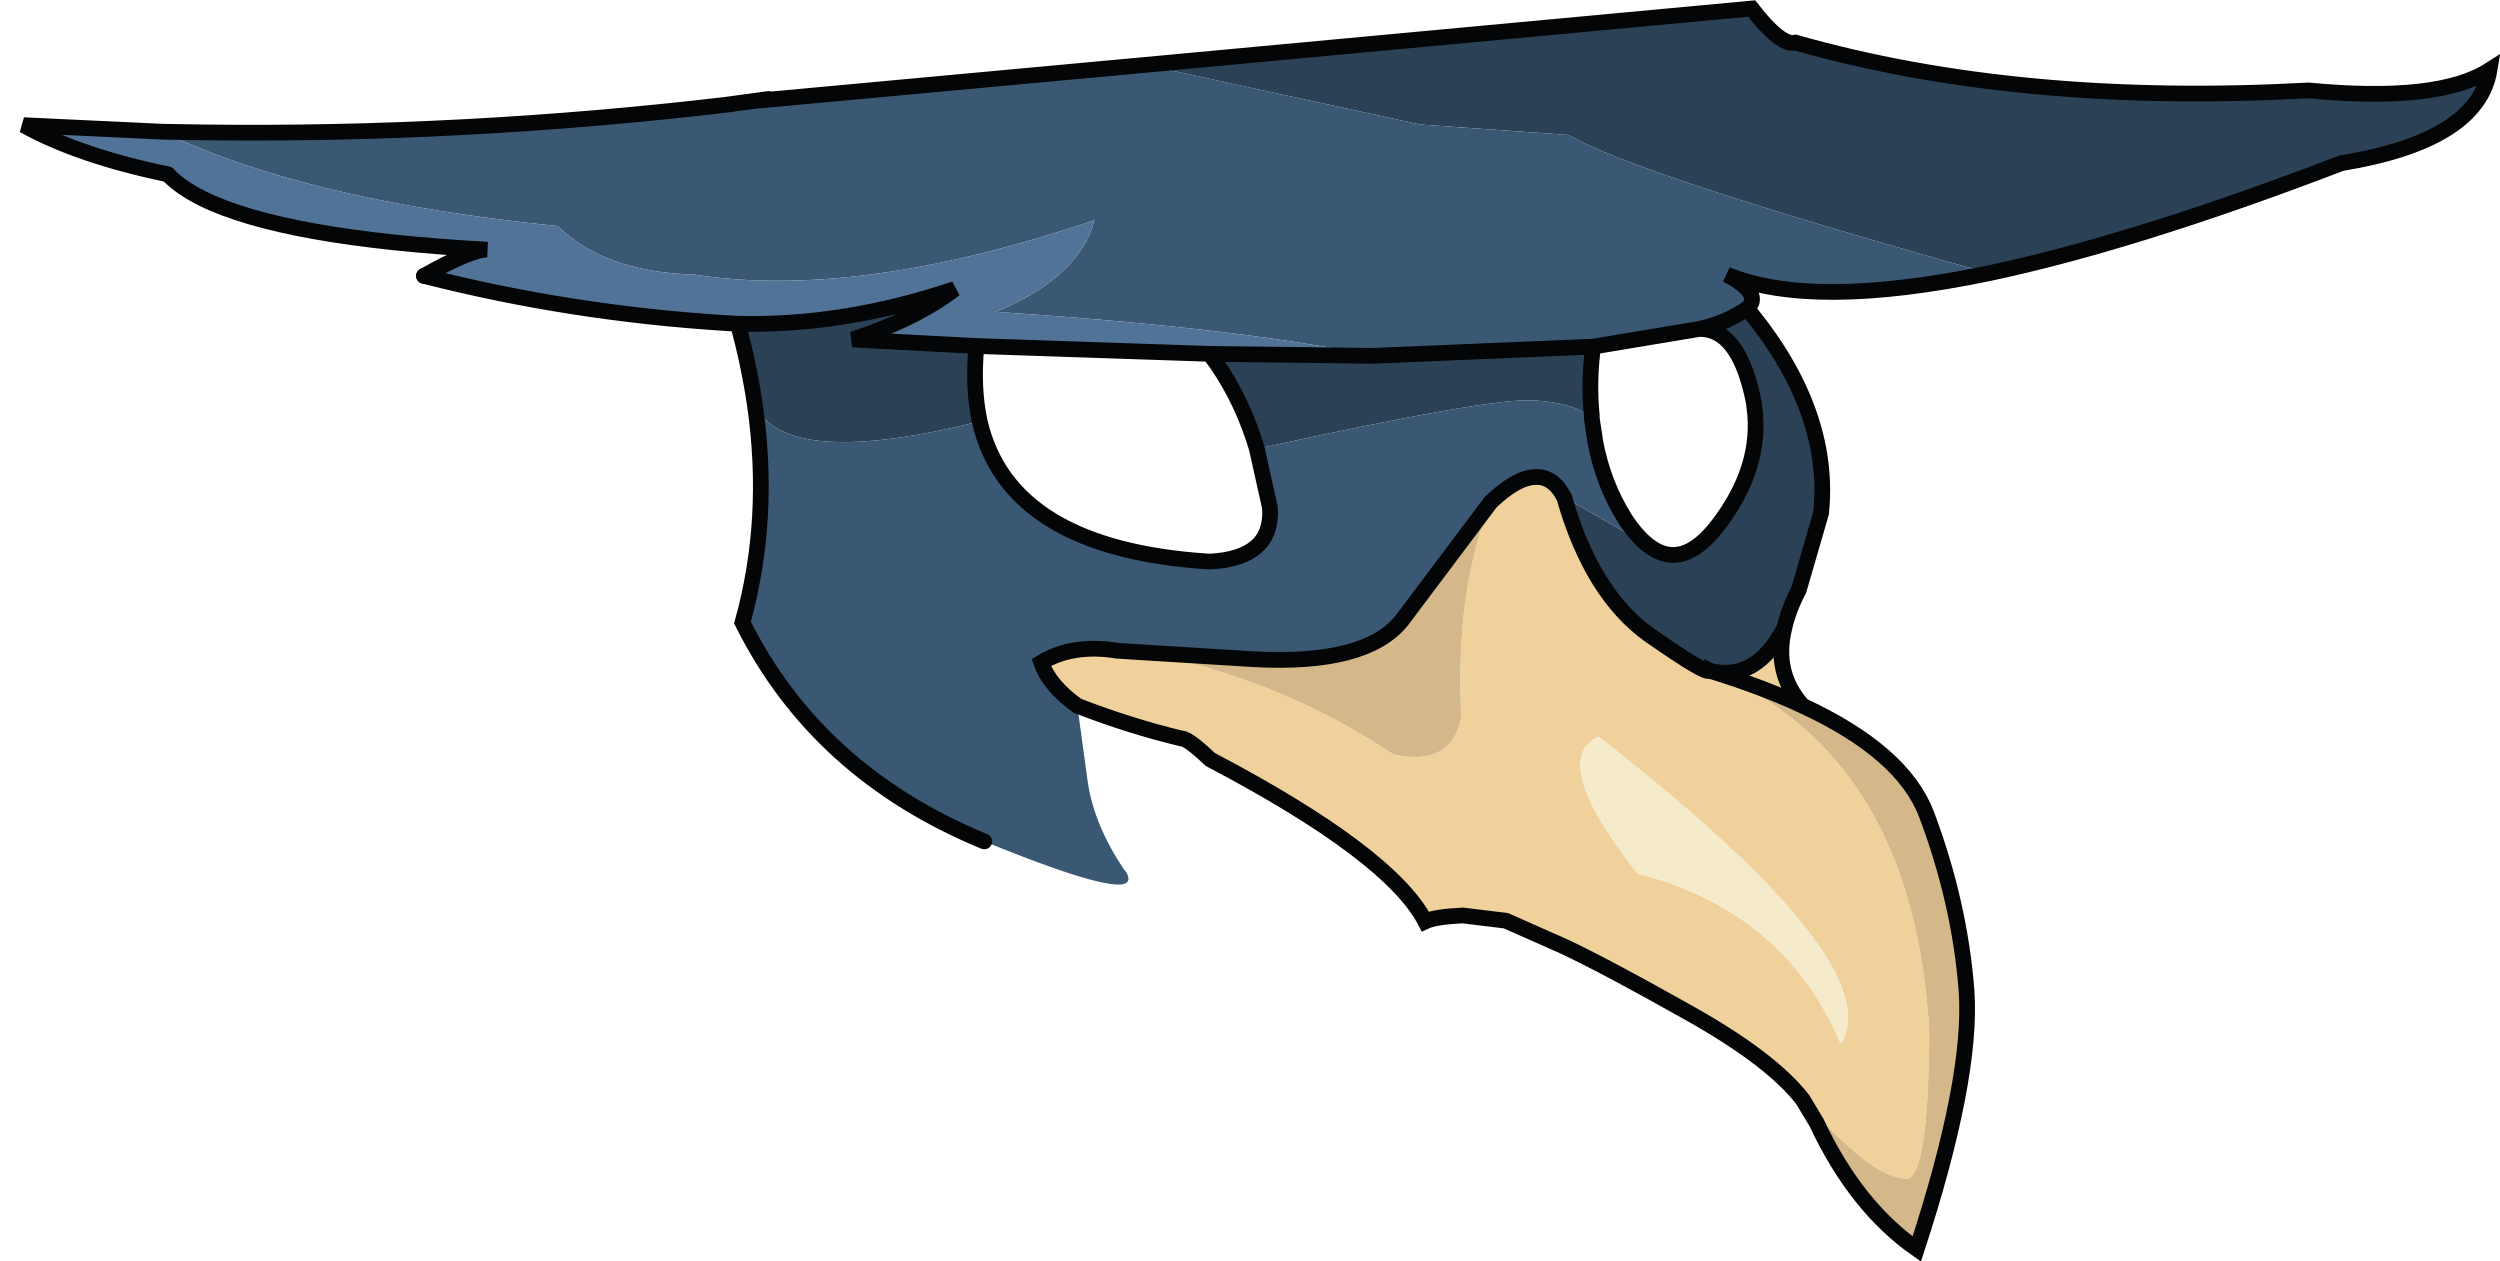 <?xml version="1.0" encoding="UTF-8" standalone="no"?>
<svg xmlns:xlink="http://www.w3.org/1999/xlink" height="96.25px" width="190.75px" xmlns="http://www.w3.org/2000/svg">
  <g transform="matrix(1.0, 0.0, 0.0, 1.0, 95.9, 0.8)">
    <path d="M-8.5 4.15 L37.75 -0.15 Q40.0 2.75 41.1 2.45 58.15 7.3 80.25 6.1 90.15 7.05 94.05 4.55 93.15 9.95 82.75 11.65 66.95 17.7 55.85 20.05 28.7 12.45 23.8 9.5 L12.45 8.7 -8.5 4.15 M37.4 22.75 Q39.9 25.75 41.3 28.75 43.55 33.55 43.05 38.35 L41.35 44.2 Q40.55 45.75 40.25 47.1 38.1 51.2 34.65 50.4 L34.6 50.4 34.5 50.35 Q34.4 50.75 29.95 47.65 25.55 44.5 23.45 37.15 L29.85 40.8 Q32.45 42.85 35.2 39.25 38.6 34.8 37.95 30.2 L37.95 30.1 37.8 29.35 Q36.65 24.25 33.75 24.3 35.8 23.85 37.4 22.75 M-38.3 30.1 Q-38.75 27.05 -39.6 23.9 -31.5 24.1 -23.05 21.25 -26.05 23.55 -30.85 25.1 L-21.4 25.6 Q-21.7 28.8 -21.15 31.35 -35.95 35.05 -38.3 30.1 M25.55 31.1 Q24.3 29.95 21.15 29.75 18.0 29.5 0.0 33.45 L-0.25 32.65 Q-1.45 29.05 -3.6 26.2 L8.85 26.35 25.65 25.65 Q25.3 28.4 25.55 30.85 L25.55 31.1" fill="#2b4256" fill-rule="evenodd" stroke="none"/>
    <path d="M55.85 20.05 Q42.35 22.85 35.85 20.15 38.65 21.65 37.4 22.75 35.8 23.85 33.75 24.3 L25.65 25.65 8.85 26.35 Q-1.5 24.2 -19.9 23.0 -13.5 20.3 -12.4 16.0 -30.4 22.1 -42.95 20.15 -49.8 19.95 -53.35 16.45 -72.65 14.5 -83.5 9.25 L-80.45 9.3 Q-60.6 9.55 -40.55 7.2 L-38.35 6.9 -37.25 6.75 -37.2 6.8 -8.5 4.15 12.45 8.7 23.8 9.5 Q28.7 12.45 55.85 20.05 M-13.7 53.05 L-12.9 58.9 Q-12.4 62.2 -10.1 65.6 L-10.0 65.7 Q-8.3 68.5 -20.8 63.4 -33.55 58.15 -39.25 46.7 -37.05 38.8 -38.3 30.1 -35.95 35.05 -21.15 31.35 -18.9 41.1 -3.6 42.05 1.25 41.8 1.0 37.95 L0.0 33.45 Q18.0 29.5 21.15 29.75 24.3 29.95 25.55 31.1 26.25 31.75 25.8 32.75 L25.8 32.8 Q26.4 36.1 28.1 38.8 28.95 40.1 29.85 40.8 L23.45 37.15 Q22.6 35.5 21.2 35.6 19.8 35.65 17.85 37.5 L11.05 46.55 Q8.3 49.95 -0.2 49.5 L-5.05 49.2 -8.3 49.0 -10.65 48.85 Q-14.05 48.3 -16.45 49.75 -15.85 51.5 -13.7 53.05 M25.8 32.75 L25.55 31.1 25.8 32.75 M-37.2 6.8 L-38.35 6.9 -37.2 6.8" fill="#3a5874" fill-rule="evenodd" stroke="none"/>
    <path d="M-39.6 23.9 L-40.55 23.85 Q-52.4 23.1 -63.55 20.25 -59.9 18.2 -58.7 18.25 -74.25 17.4 -80.45 14.35 -82.15 13.5 -83.1 12.5 -89.85 11.1 -94.1 8.75 L-83.5 9.25 Q-72.65 14.5 -53.35 16.45 -49.8 19.95 -42.95 20.15 -30.4 22.1 -12.4 16.0 -13.5 20.3 -19.9 23.0 -1.5 24.2 8.85 26.35 L-3.6 26.2 -21.4 25.6 -30.85 25.1 Q-26.05 23.55 -23.05 21.25 -31.5 24.1 -39.6 23.9" fill="#517397" fill-rule="evenodd" stroke="none"/>
    <path d="M40.25 47.1 Q39.4 50.55 41.65 53.05 38.65 51.65 34.8 50.45 L34.6 50.4 34.8 50.45 Q50.1 57.0 51.3 77.85 51.25 90.0 49.25 89.1 46.7 88.85 41.65 83.1 39.25 80.0 32.9 76.45 26.6 72.9 23.4 71.4 L19.0 69.45 15.7 69.05 Q13.6 69.15 12.85 69.5 10.15 64.35 -3.55 57.15 -5.3 55.5 -5.75 55.55 -9.7 54.6 -13.7 53.05 -15.85 51.5 -16.45 49.75 -14.05 48.3 -10.65 48.85 L-8.3 49.0 Q2.0 51.15 10.4 56.75 14.8 57.75 15.6 53.95 15.1 44.35 17.85 37.5 19.8 35.65 21.2 35.6 22.6 35.5 23.45 37.15 25.55 44.5 29.95 47.65 34.4 50.75 34.5 50.35 L34.6 50.4 34.65 50.4 Q38.1 51.2 40.25 47.1 M26.05 55.4 Q22.25 57.25 29.05 65.85 40.3 68.75 44.55 78.85 48.35 72.75 26.05 55.4 M-3.55 57.15 L-2.05 57.8 -2.0 57.8 -1.8 57.9 -1.35 58.05 Q2.0 59.25 -3.55 57.15" fill="#f0d19b" fill-rule="evenodd" stroke="none"/>
    <path d="M41.65 53.05 Q49.3 56.6 51.1 61.35 53.65 68.15 54.15 74.85 54.6 81.5 50.35 94.5 45.7 91.25 42.7 84.85 L41.65 83.1 Q46.7 88.85 49.25 89.1 51.25 90.0 51.3 77.85 50.1 57.0 34.8 50.45 38.65 51.65 41.65 53.05 M-8.3 49.0 L-5.05 49.2 -0.2 49.5 Q8.3 49.95 11.05 46.55 L17.85 37.5 Q15.1 44.35 15.6 53.95 14.8 57.75 10.4 56.75 2.0 51.15 -8.3 49.0" fill="#d5b889" fill-rule="evenodd" stroke="none"/>
    <path d="M26.05 55.4 Q48.35 72.75 44.55 78.85 40.3 68.75 29.05 65.85 22.25 57.25 26.05 55.4" fill="#f5eaca" fill-rule="evenodd" stroke="none"/>
    <path d="M-3.55 57.15 Q2.0 59.25 -1.35 58.05 L-1.8 57.9 -2.0 57.8 -2.05 57.8 -3.55 57.15" fill="url(#gradient0)" fill-rule="evenodd" stroke="none"/>
    <path d="M-8.5 4.15 L37.75 -0.15 Q40.0 2.75 41.1 2.45 58.15 7.3 80.25 6.1 90.15 7.05 94.05 4.55 93.15 9.95 82.75 11.65 66.95 17.7 55.85 20.05 42.35 22.85 35.85 20.15 38.65 21.65 37.4 22.75 39.9 25.75 41.3 28.75 43.55 33.55 43.05 38.35 L41.35 44.2 Q40.55 45.75 40.25 47.1 39.4 50.55 41.65 53.05 49.3 56.6 51.1 61.35 53.65 68.15 54.15 74.85 54.6 81.5 50.35 94.5 45.7 91.25 42.7 84.85 L41.65 83.1 Q39.25 80.0 32.9 76.45 26.6 72.9 23.4 71.4 L19.0 69.45 15.7 69.05 Q13.6 69.15 12.85 69.5 10.15 64.35 -3.55 57.15 -5.3 55.5 -5.75 55.55 -9.7 54.6 -13.7 53.05 -15.85 51.5 -16.45 49.75 -14.05 48.3 -10.65 48.85 L-8.3 49.0 -5.05 49.2 -0.2 49.5 Q8.3 49.95 11.05 46.55 L17.85 37.5 Q19.8 35.65 21.2 35.6 22.6 35.5 23.45 37.15 25.55 44.5 29.95 47.65 34.4 50.75 34.5 50.35 L34.6 50.4 34.65 50.4 Q38.1 51.2 40.25 47.1 M-20.8 63.4 Q-33.55 58.15 -39.25 46.7 -37.05 38.8 -38.3 30.1 -38.75 27.05 -39.6 23.9 L-40.55 23.85 Q-52.4 23.1 -63.55 20.25 M-83.1 12.5 Q-89.85 11.1 -94.1 8.75 L-83.5 9.25 -80.45 9.3 Q-60.6 9.55 -40.55 7.2 L-38.35 6.9 -37.25 6.75 M-37.2 6.8 L-8.5 4.15 M37.4 22.75 Q35.8 23.85 33.75 24.3 36.65 24.25 37.8 29.35 L37.95 30.1 37.95 30.2 Q38.6 34.8 35.2 39.25 32.45 42.85 29.85 40.8 28.95 40.1 28.1 38.8 26.4 36.1 25.8 32.8 L25.8 32.75 25.55 31.1 25.55 30.85 Q25.3 28.4 25.65 25.65 L8.85 26.35 -3.6 26.2 Q-1.45 29.05 -0.25 32.65 L0.0 33.45 1.0 37.95 Q1.25 41.8 -3.6 42.05 -18.9 41.1 -21.15 31.35 -21.7 28.8 -21.4 25.6 L-3.6 26.2 M33.75 24.3 L25.65 25.65 M34.6 50.4 L34.8 50.45 Q38.65 51.65 41.65 53.05 M-21.4 25.6 L-30.85 25.1 Q-26.05 23.55 -23.05 21.25 -31.5 24.1 -39.6 23.9 M-38.35 6.9 L-37.2 6.8" fill="none" stroke="#030506" stroke-linecap="round" stroke-linejoin="miter-clip" stroke-miterlimit="3.0" stroke-width="1.2"/>
    <path d="M-63.55 20.25 Q-59.9 18.2 -58.7 18.25 -74.25 17.4 -80.45 14.35 -82.15 13.5 -83.1 12.5" fill="none" stroke="#030506" stroke-linecap="round" stroke-linejoin="miter-clip" stroke-miterlimit="8.0" stroke-width="1.2"/>
  </g>
  <defs>
    <linearGradient gradientTransform="matrix(-0.002, 0.029, -0.027, -0.002, 13.75, 77.4)" gradientUnits="userSpaceOnUse" id="gradient0" spreadMethod="pad" x1="-819.2" x2="819.2">
      <stop offset="0.216" stop-color="#41382e"/>
      <stop offset="0.451" stop-color="#695a4a"/>
      <stop offset="0.733" stop-color="#a08a71"/>
    </linearGradient>
  </defs>
</svg>
